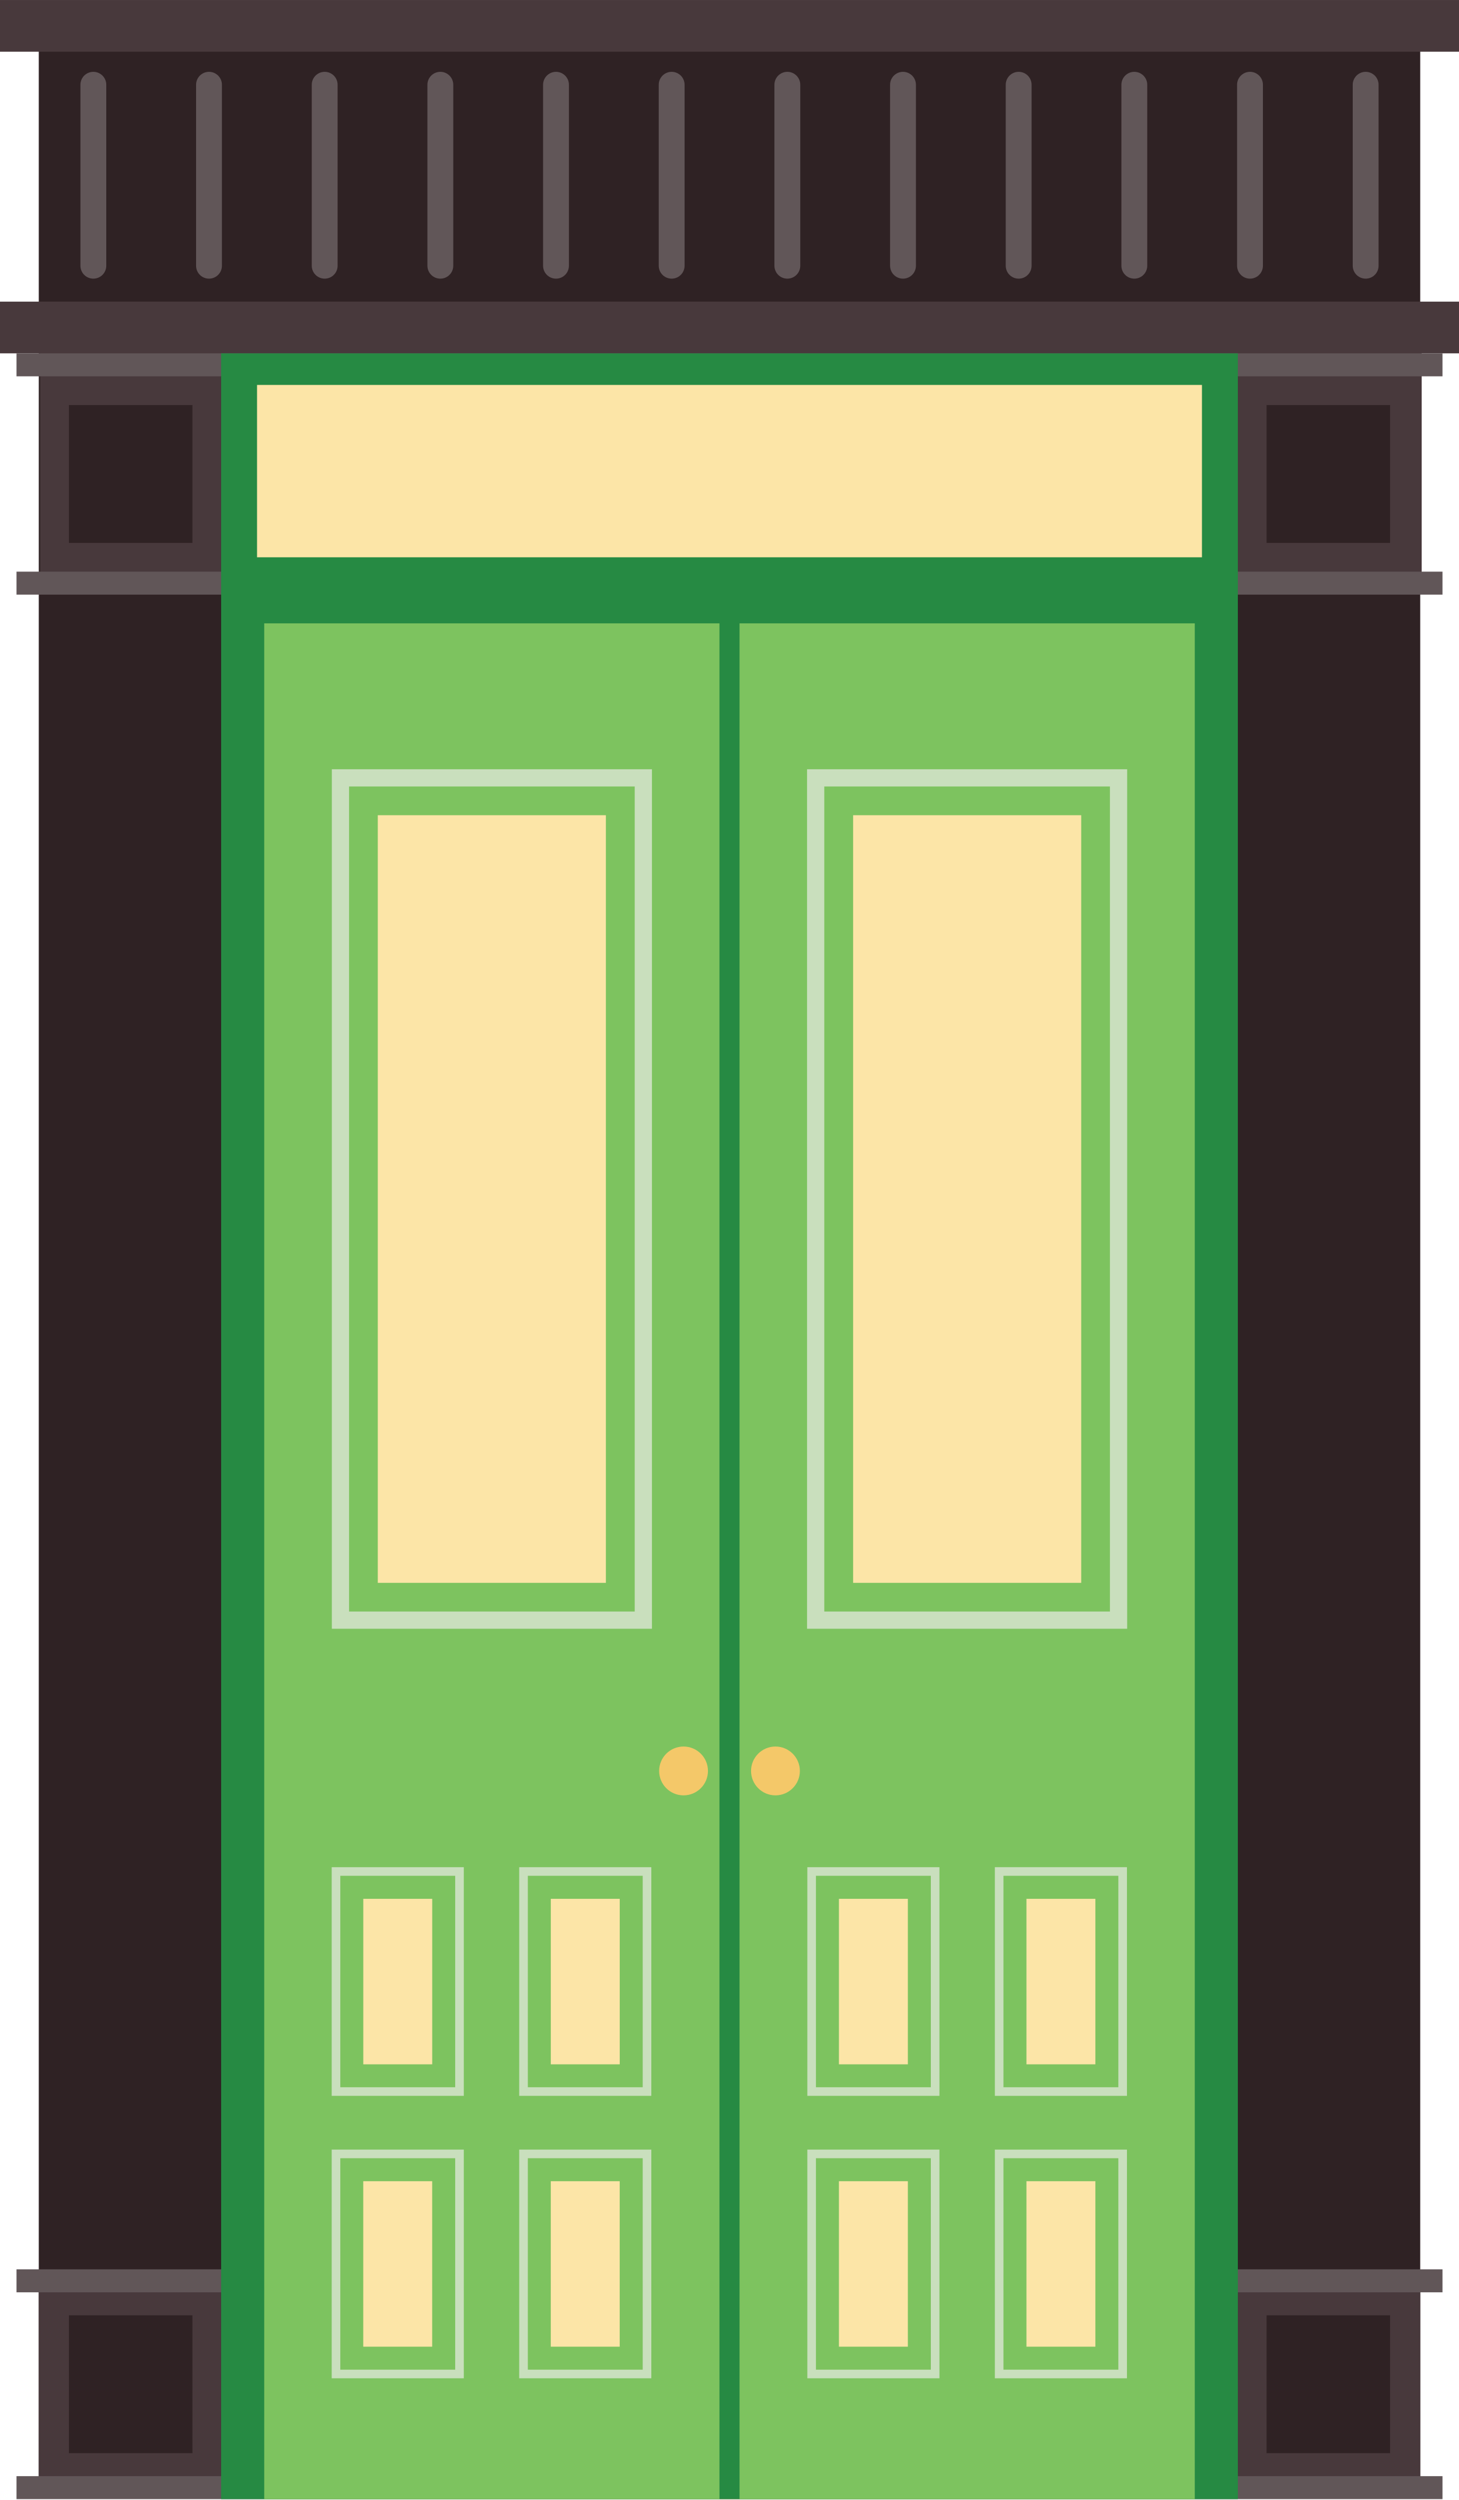 <svg id="Layer_1" data-name="Layer 1" xmlns="http://www.w3.org/2000/svg" width="179.21mm" height="307.01mm" viewBox="0 0 508 870.26"><defs><style>.cls-1{fill:#2f2224;}.cls-2{fill:#48393c;}.cls-3{fill:#615658;}.cls-4{fill:none;stroke:#615658;stroke-linecap:round;stroke-miterlimit:10;stroke-width:9px;}.cls-5{fill:#f8cf71;}.cls-6{fill:#f6be4f;}.cls-7{fill:#885b52;}.cls-8{fill:#9c6b5e;}.cls-9{fill:#b5816f;}.cls-10{fill:#aa786b;}.cls-11{fill:#764b44;}.cls-12{fill:#885b54;}.cls-13{fill:#268a43;}.cls-14{fill:#fce5a7;}.cls-15{fill:#7dc35f;}.cls-16{fill:#f4c869;}.cls-17{fill:#c9dfbd;}</style></defs><title>Imagery</title><rect class="cls-1" x="13.5" y="14" width="481" height="852"/><rect class="cls-2" width="508" height="18"/><rect class="cls-2" x="14" y="114" width="481" height="89"/><rect class="cls-2" y="105" width="508" height="18"/><rect class="cls-3" x="5.75" y="123" width="496.5" height="8"/><rect class="cls-3" x="5.75" y="199" width="496.5" height="8"/><rect class="cls-2" x="13.5" y="794" width="481" height="72"/><rect class="cls-3" x="5.75" y="790" width="496.5" height="8"/><rect class="cls-3" x="5.75" y="862" width="496.5" height="8"/><rect class="cls-1" x="21.5" y="143.5" width="48" height="43" transform="translate(210.5 119.5) rotate(90)"/><rect class="cls-1" x="438.5" y="143.5" width="48" height="43" transform="translate(627.5 -297.5) rotate(90)"/><rect class="cls-1" x="21.5" y="808.5" width="48" height="43" transform="translate(875.5 784.5) rotate(90)"/><rect class="cls-1" x="438.5" y="808.5" width="48" height="43" transform="translate(1292.5 367.5) rotate(90)"/><line class="cls-4" x1="32.5" y1="29.5" x2="32.5" y2="92.5"/><line class="cls-4" x1="72.77" y1="29.5" x2="72.77" y2="92.5"/><line class="cls-4" x1="113.05" y1="29.5" x2="113.05" y2="92.5"/><line class="cls-4" x1="153.32" y1="29.5" x2="153.32" y2="92.5"/><line class="cls-4" x1="193.59" y1="29.5" x2="193.59" y2="92.5"/><line class="cls-4" x1="233.86" y1="29.5" x2="233.86" y2="92.5"/><line class="cls-4" x1="274.14" y1="29.5" x2="274.14" y2="92.5"/><line class="cls-4" x1="314.41" y1="29.5" x2="314.41" y2="92.5"/><line class="cls-4" x1="354.68" y1="29.5" x2="354.68" y2="92.5"/><line class="cls-4" x1="394.95" y1="29.5" x2="394.95" y2="92.5"/><line class="cls-4" x1="435.23" y1="29.5" x2="435.23" y2="92.5"/><line class="cls-4" x1="475.5" y1="29.5" x2="475.5" y2="92.5"/><rect class="cls-5" x="92" y="217" width="324" height="653"/><polygon class="cls-6" points="373.87 788 416 789.43 416 217 92 217 92 256.29 364 281 373.87 788"/><rect class="cls-7" x="92" y="773" width="324" height="18"/><rect class="cls-8" x="92" y="779" width="324" height="22"/><rect class="cls-9" x="92" y="801" width="324" height="69"/><polygon class="cls-10" points="416 870 416 791 381.39 791 382.55 801 416 870"/><polygon class="cls-11" points="416 773 373.31 773 380 779 381.86 795 416 795 416 773"/><polygon class="cls-12" points="416 779 380 779 382.55 801 416 801 416 779"/><rect class="cls-13" x="77" y="123" width="354" height="747"/><rect class="cls-14" x="89.5" y="134" width="329" height="60"/><rect class="cls-15" x="92" y="217" width="158.5" height="653"/><rect class="cls-15" x="257.5" y="217" width="158.5" height="653"/><circle class="cls-16" cx="238" cy="616.5" r="8.5"/><circle class="cls-16" cx="270" cy="616.5" r="8.5"/><path class="cls-17" d="M221,273.79V561H121.54V273.79H221m6-6H115.54V567H227V267.79Z"/><rect class="cls-14" x="131.54" y="283.79" width="79.42" height="267.23"/><path class="cls-17" d="M158.49,653v73.61h-40V653h40m3-3h-46v79.61h46V650Z"/><rect class="cls-14" x="109.68" y="677.83" width="57.61" height="24" transform="translate(828.32 551.34) rotate(90)"/><path class="cls-17" d="M158.49,751.32v73.61h-40V751.32h40m3-3h-46v79.61h46V748.32Z"/><rect class="cls-14" x="109.68" y="776.13" width="57.61" height="24" transform="translate(926.61 649.64) rotate(90)"/><path class="cls-17" d="M223.78,653v73.61h-40V653h40m3-3h-46v79.61h46V650Z"/><rect class="cls-14" x="174.97" y="677.83" width="57.61" height="24" transform="translate(893.61 486.05) rotate(90)"/><path class="cls-17" d="M223.78,751.32v73.61h-40V751.32h40m3-3h-46v79.61h46V748.32Z"/><rect class="cls-14" x="174.97" y="776.13" width="57.61" height="24" transform="translate(991.9 584.35) rotate(90)"/><path class="cls-17" d="M324.1,653v73.61h-40V653h40m3-3h-46v79.61h46V650Z"/><rect class="cls-14" x="275.3" y="677.83" width="57.61" height="24" transform="translate(993.93 385.72) rotate(90)"/><path class="cls-17" d="M324.1,751.32v73.61h-40V751.32h40m3-3h-46v79.61h46V748.32Z"/><rect class="cls-14" x="275.3" y="776.13" width="57.61" height="24" transform="translate(1092.23 484.02) rotate(90)"/><path class="cls-17" d="M389.39,653v73.61h-40V653h40m3-3h-46v79.61h46V650Z"/><rect class="cls-14" x="340.59" y="677.83" width="57.61" height="24" transform="translate(1059.22 320.43) rotate(90)"/><path class="cls-17" d="M389.39,751.32v73.61h-40V751.32h40m3-3h-46v79.61h46V748.32Z"/><rect class="cls-14" x="340.59" y="776.13" width="57.61" height="24" transform="translate(1157.52 418.73) rotate(90)"/><path class="cls-17" d="M386.46,273.79V561H287V273.79h99.42m6-6H281V567H392.46V267.79Z"/><rect class="cls-14" x="297.04" y="283.79" width="79.42" height="267.23"/></svg>